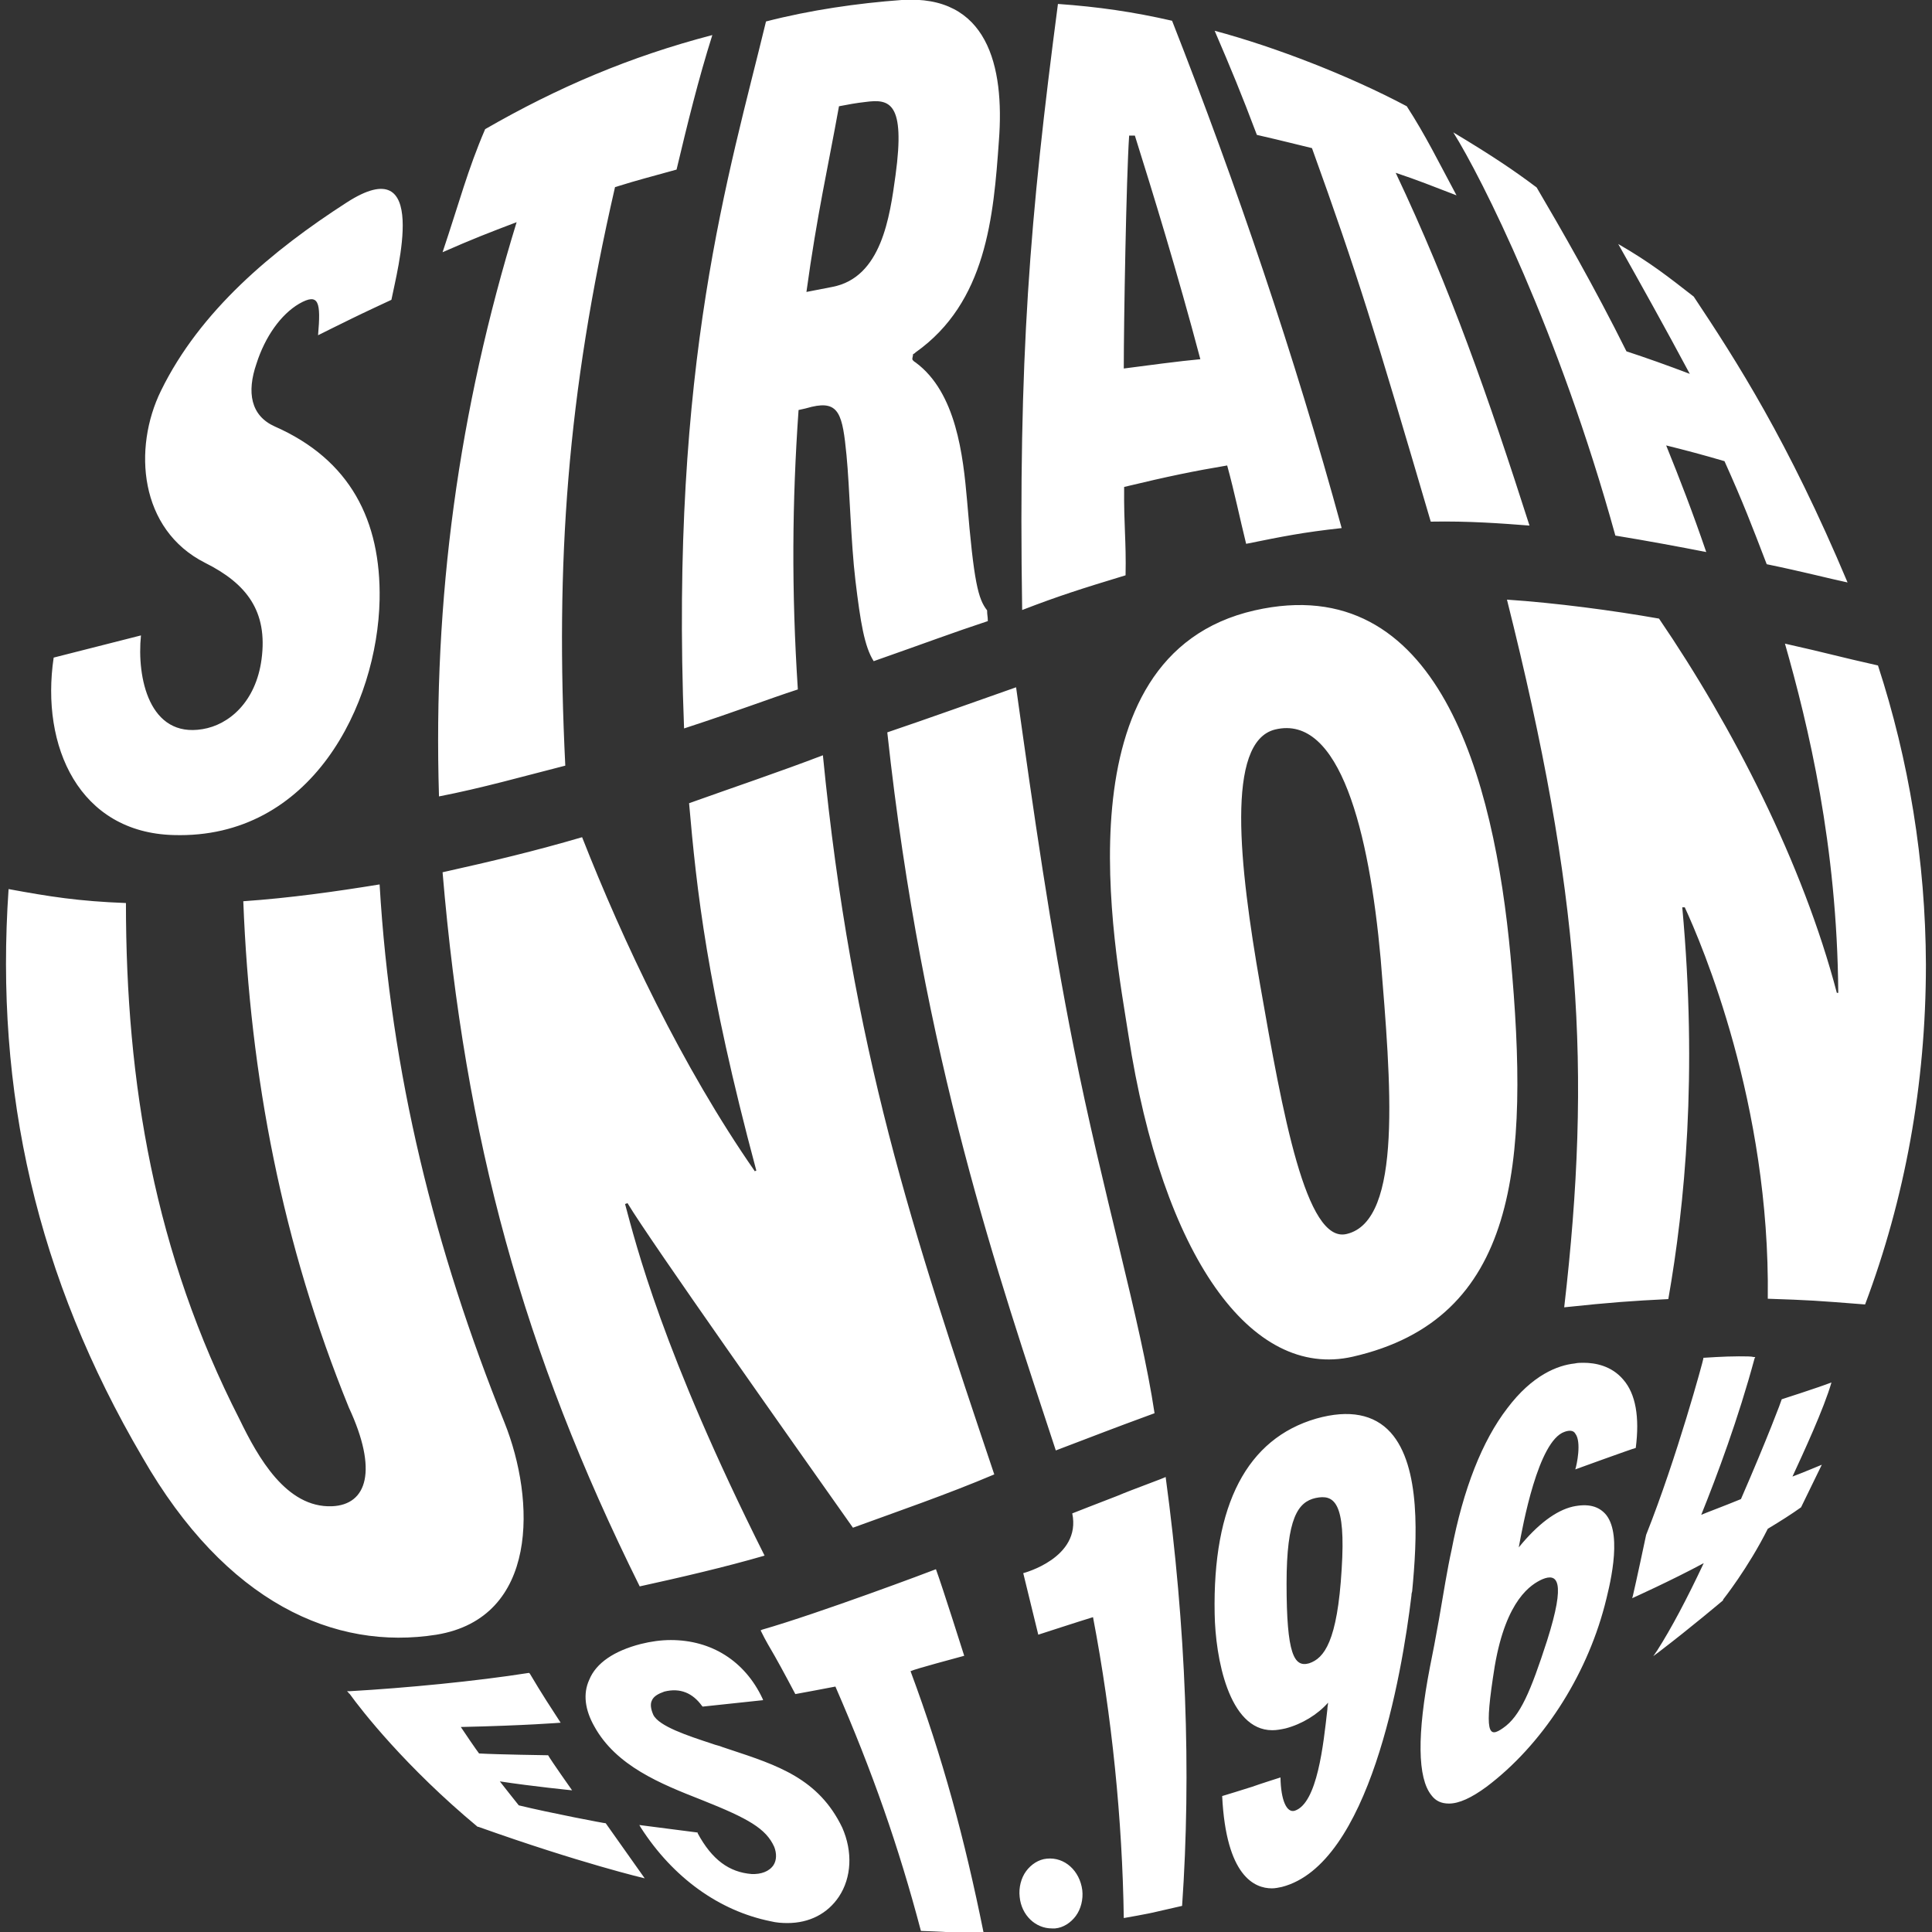 <?xml version="1.0" encoding="utf-8"?>
<!-- Generator: Adobe Illustrator 26.3.1, SVG Export Plug-In . SVG Version: 6.00 Build 0)  -->
<svg version="1.1" id="Layer_1" xmlns="http://www.w3.org/2000/svg" xmlns:xlink="http://www.w3.org/1999/xlink" x="0px" y="0px"
	 viewBox="0 0 540 540" style="enable-background:new 0 0 540 540;" xml:space="preserve">
<rect x="0" y="0" width="540" height="540" fill="#333333" stroke="none"/>
<style type="text/css">
	.st0{fill:#FFFFFF;}
</style>
<path class="st0" d="M292.6,519.5c-2.3,0.2-4.4,1.6-5.8,3.5s-2.1,4.6-1.8,7.2c0.5,5.1,4.4,8.8,9,8.8c0.4,0,0.5,0,0.9,0
	c2.3-0.2,4.4-1.6,5.8-3.5s2.1-4.6,1.8-7.2C301.8,522.9,297.6,519,292.6,519.5 M192.6,224.5c2.1,24,4.9,50.9,18.8,102.7
	c-0.2,0-0.2,0-0.4,0.2c-20.5-29.5-36.9-64.4-48.3-93.4c-13.3,3.9-25.1,6.7-39,9.8c6.3,74.8,22.5,133.9,55.1,199.6
	c11.4-2.5,23.9-5.4,34.9-8.6c-28.6-57-36-87.2-39-98.3c0.4,0,0.4-0.2,0.7-0.2c6.3,10.5,46.2,66.9,63,90.7
	c12.6-4.6,26.3-9.3,39.5-14.9c-22.8-67.9-39.8-118.5-47.9-201C218,215.7,204.9,220.1,192.6,224.5 M122,456.9
	c28.6-4.7,27.7-37.6,19-59.3c-19.5-48.4-31.8-97.6-34.9-150.4c-12.3,2-25.1,3.8-38.1,4.7c1.9,49.1,10.9,95.8,29.5,141.5
	c8.2,17.6,5.1,27.2-4.7,27.6C80,421.5,72.1,407.3,67,396.8c-23.8-46.6-31.8-93.9-31.8-144.4c-13.3-0.5-21.4-1.8-32.8-3.9
	c-3.9,56.7,7.9,108.5,37.4,158.8C63.2,448.1,93.6,461.4,122,456.9 M145,504.6c-0.9-1.1-4.2-5.3-5.3-6.7c9.1,1.4,20.2,2.5,20.2,2.5
	s-5.8-8.2-6.7-9.8c0,0-14-0.2-19.3-0.5c-0.7-0.9-4.2-6-5.1-7.4c18.1-0.4,27.9-1.2,27.9-1.2c-2.6-4-5.3-8.1-8.6-13.7l-0.2-0.2h-0.2
	c-14.6,2.3-34.2,4.2-50,5.1H97l0.5,0.5c0,0,0,0.2,0.2,0.2c3.3,4.6,15.6,20.4,35.8,37.2h0.2c28.6,10.2,46.5,14.4,46.5,14.4
	l-10.9-15.4C169.3,509.7,153.6,506.7,145,504.6 M269.5,462.8c0,0-6.1-19.3-7.9-24.2c-1.2,0.5-32.6,12.3-48.6,16.9l-0.4,0.2l0.2,0.4
	c1.2,2.5,2.5,4.6,3.7,6.7c1.9,3.3,5.8,10.7,5.8,10.7s9.8-1.8,11.2-2.1c10.4,23.9,17.7,44.8,23.9,68.3c0,0,6.3,0.2,8.4,0.4
	c2.3,0,9.1,0,9.1,0c-5.3-26.2-11.4-48.8-20.4-73C256,466.4,267,463.5,269.5,462.8 M312.3,418.1c-4.2,1.6-12.6,4.9-12.6,4.9
	c2.6,12.5-13.7,16.7-13.7,16.7l4.2,17.2c0,0,12.3-4,15.3-4.9c5.3,27.7,8.2,56.7,8.6,84.1c0,0,7-1.2,9.3-1.8c1.8-0.4,7-1.6,7-1.6
	c2.6-37.4,1.1-77.8-4.6-119.9C325.8,413,316.5,416.3,312.3,418.1 M524.9,186c-11.6-2.6-13.5-3.3-26-6.1
	c6.5,22.8,14.6,56.3,14.9,97.6c-0.2,0-0.2,0-0.4,0c-9.5-36.2-29.1-74.4-49.7-104.6c-13-2.3-29-4.4-42.5-5.3
	c20.7,82.5,23.7,131.3,16,197.8c13.2-1.4,19-1.8,29.1-2.3c4.6-26.3,8.2-62.5,3.9-109.5c0.2,0,0.4,0,0.7,0
	c4.7,10.2,23.9,54.9,23.2,109.4c11.8,0.4,13.2,0.5,27.2,1.6c11.1-29.5,17-61.4,17-95C538.2,240.5,533.5,212.4,524.9,186 M498,391.1
	c0,0.2-4,10.9-11.4,27.9c-4.6,1.9-10,3.9-11.1,4.4c4.4-10.9,10.4-27,14.9-43.7l0.2-0.4h-0.4c-0.7-0.2-2.1-0.2-4.2-0.2
	c-4.2,0-9.5,0.4-9.7,0.4h-0.2v0.2c0,0.4-7.4,27.7-16,49.3c-2.6,12.3-3.7,17-3.7,17l-0.2,0.7c0,0,10.9-4.9,20-9.8
	c-4.7,10-9.1,18.3-13,24.4l-1.1,1.6l1.6-1.2c8.8-6.7,17.9-14.4,17.9-14.4v-0.2c0,0,7-8.8,12.5-19.8c3.5-2.1,6.8-4.2,9.3-6l5.8-11.9
	c0,0-6,2.5-8.2,3.3c3-6.5,8.8-19,10.9-26.3C508,387.9,498,391.1,498,391.1 M375,438.6c-1.2,20.2-4.9,24.9-9.1,26.3
	c-4.2,1.2-6.3-2.5-6.3-22.3c0-18.3,3.2-22.8,8.1-23.9C372.9,417.6,376.2,419.8,375,438.6 M367.9,396.5c-19.3,5.6-29,24-28.4,54.6
	c0.2,12.1,3.9,32.5,16.1,32.5c1.2,0,2.3-0.2,3.7-0.5c4.6-1.2,9-3.9,11.9-7.2c0,0.5-0.2,1.2-0.2,1.9c-1.1,9.8-2.8,26.2-9.1,28.3
	c-2.3,0.7-3.9-3-4-9.3c0,0-6,1.9-7.9,2.6c-2.1,0.7-8.4,2.6-8.4,2.6c1.1,22.5,9.1,25.8,13.9,25.8c0.9,0,1.9-0.2,2.8-0.4
	c24.4-6.3,33.5-59,36.2-81.4c0-0.7,0.2-1.1,0.2-1.2c1.4-14.6,2.5-34.9-6-44.4C384.1,395.3,377.1,393.9,367.9,396.5 M432.4,458.6
	c-4.6,14.2-7.5,21.1-12.3,24.4c-4,2.8-5.4,1.9-2.3-17.4c3.2-18.6,10.2-22.8,13.3-24.2C435.2,439.7,437.8,441.6,432.4,458.6
	 M439.6,421.1c-4.7,1.1-9.8,4.9-15.1,11.4c1.1-6,5.4-29.8,12.8-32.3c1.4-0.5,2.5-0.4,3,0.5c1.8,2.3,0.4,8.8,0,10
	c0,0,15.4-5.6,16.9-6c1.1-8.6,0-15.1-3.5-19.1c-3.3-3.9-7.9-4.7-11.1-4.7c-0.9,0-1.6,0-2.5,0.2c-4.7,0.5-11.8,3.2-18.8,12.5
	c-7,9.1-12.3,22.5-15.6,39.7c-1.1,4.9-2.3,12.3-3.5,19.3c-0.9,5.1-1.8,9.8-2.5,13.2c-3.7,19.1-3.5,31.2,0.4,36
	c1.2,1.6,2.8,2.3,4.9,2.3c2.8,0,6.3-1.6,10.5-4.7c15.4-11.6,27.7-30.5,33-50.6c1.2-4.7,5.1-19.3,0.5-25.3
	C446.9,420.9,443.8,420.2,439.6,421.1 M204,489l-2.1-0.7c-0.9-0.4-1.8-0.5-2.8-0.9c-7-2.3-14.9-4.9-16.5-8.1c-0.7-1.6-0.9-3-0.4-4
	c0.5-1.2,1.8-1.9,3.5-2.5c4.4-1.1,7.9,0.4,10.5,4l0.2,0.2l16.9-1.8l-0.2-0.5c-4.9-10.4-14.2-16.3-25.6-16.3c-2.8,0-5.6,0.4-8.4,1.1
	c-7.4,1.9-12.5,5.3-14.4,10c-1.8,3.9-1.2,8.4,1.4,13c6.1,11.1,18.6,16.1,29.8,20.5l0.5,0.2c12.8,5.1,17.7,7.9,20,13
	c0.7,1.8,0.7,3.7-0.2,5.1c-1.2,1.8-3.5,2.6-6.1,2.5c-6.3-0.5-11.1-4-15.1-11.4v-0.2l-16.3-2.1l0.4,0.7c9,14,21.9,23.3,36.3,26.2
	c1.6,0.4,3.2,0.5,4.7,0.5l0,0c6.1,0,11.2-2.6,14.4-7.4c3.5-5.3,3.9-12.5,0.9-19.3C228.8,497.1,217.3,493.4,204,489 M48.5,233.4
	c38.6,1.2,57-36.5,57.6-65.8c0.4-22.1-8.2-39.1-29.3-48.4c-6.7-3-7.9-9.5-5.1-17.6c2.4-7.5,6.8-13.7,11.9-16.7
	c5.6-3.2,6.1-0.4,5.3,8.8c0,0,7-3.5,9.3-4.6c2.8-1.4,11.2-5.3,11.2-5.3c1.6-8.2,10.9-42.3-12.5-27.2C76.1,70,55.9,86.9,45,109.2
	c-7.9,16.1-6.1,38.8,12.3,48.1c11.6,5.8,17.6,13.5,15.8,27c-1.6,11.9-9.1,18.3-16.5,19.5c-14.9,2.5-18.4-14.4-17.2-26.2L15,183.8
	C11.3,208.7,22.2,232.7,48.5,233.4 M376.4,344.9c-11.4,2.8-17.9-33.7-24.2-69.7c-5.8-33.2-9.7-67.9,4.2-71.3
	c18.1-4.4,26.3,28.6,29.5,64.1C388.7,302.4,392.2,341.2,376.4,344.9 M350.7,170.6c-55.5,12.6-39,94.6-35.3,118.7
	c9.5,61.6,34.2,96.4,62.7,89.9c46-10.5,49.5-53.4,44.1-112C417.6,217.5,402,159,350.7,170.6 M476.9,154.3
	c-3.9-11.4-7.4-20.4-11.2-29.8c4.9,1.2,10.9,2.8,16.3,4.4c5.3,11.8,7.5,17.6,11.8,28.8c10.2,2.1,17.4,4,22.6,5.1
	c-16.7-39.7-31.1-62-43-79.9c-7.2-5.6-12.1-9.5-21.1-14.7c6.3,11.2,13,23.2,20,36.3l0,0c-6-2.3-12.5-4.6-17.7-6.3
	c-9-18.1-18.4-34.4-25.1-45.8c-6.1-4.6-12.3-8.8-23.3-15.4c7.9,12.6,29.5,55.5,45.3,112.7C460.1,151.1,469.8,152.9,476.9,154.3
	 M366.7,41.4c12.8,35.5,17.4,50.6,33.2,104.4c10.7-0.2,19.8,0.5,27.6,1.1c-11.4-35.6-22.1-66.3-37.4-98.6c6.3,2.1,9.7,3.5,17,6.3
	c-5.1-9.5-8.6-16.7-13.9-24.9c-15.8-8.4-36.5-16.5-53.7-21.1c4.6,10.7,7.5,17.7,11.8,29.1C360.4,39.8,360.8,40,366.7,41.4
	 M315.6,37.9c0.2,0,1.2,0,1.6,0c4.9,15.6,11.9,38.3,18.3,62.5c-5.6,0.5-15.3,1.8-21.4,2.6C314.1,89.9,314.8,49.7,315.6,37.9
	 M314.6,160.8c0.2-9.8-0.5-13.5-0.4-24.7c12.5-3,19.3-4.4,28.8-6c2.1,7.7,3.5,14.6,5.3,21.9c10.4-2.1,15.8-3.2,26.7-4.4
	c-13.2-48.3-29.3-95.7-47.4-141.8c-10.9-2.5-20.7-3.9-31.9-4.7c-7.9,60.2-11.1,98.6-10,169.4C295.8,166.6,302.1,164.6,314.6,160.8
	 M122.7,222.6c11.9-2.3,23.5-5.6,35.3-8.6c-2.8-57,0.5-103.4,13.9-161.7c7.4-2.3,9-2.6,17.2-4.9c3-12.6,6.1-25.3,10-37.6
	c-23,6-43.2,14.6-63.5,26.3c-4.9,11.4-7.2,20.4-11.9,34.4c8.4-3.7,12.8-5.4,20.7-8.4C128.2,114.8,121,167.1,122.7,222.6 M234.5,29.7
	c2.6-0.5,4.7-0.9,7.4-1.2c6.7-0.9,11.2,0,8.4,20.5c-1.6,11.6-3.9,28.6-17.7,31.2c-2.6,0.5-4.6,0.9-7.2,1.4
	C228.4,59.8,231.4,46.9,234.5,29.7 M191.2,203.6c15.6-5.1,23.2-8.1,31.8-10.9c-1.8-27.6-1.6-52.5,0.2-78.1c1.9-0.4,1.8-0.4,3.7-0.9
	c7.7-1.8,8.6,2.3,9.7,13.5c0.9,9.3,1.2,24.2,2.5,35.1c1.4,11.6,2.5,18.4,5.1,22.5c15.1-5.3,21.9-7.9,31.9-11.2c0-1.4-0.2-1.6-0.2-3
	c-2.5-3.2-3.7-7.7-5.6-30.7c-1.1-12.5-3-30.2-14.4-38.6c-0.4-0.2-0.9-0.7-0.9-0.9c0-0.5,0.2-0.9,0.2-1.4c0.4-0.2,0.4-0.2,0.7-0.5
	c19.8-14,21.8-37.9,23.3-59.2C280.8,18.4,276-1.6,252,0c-12.3,0.9-25.5,2.8-37.9,6C203.8,48.6,187.2,101.3,191.2,203.6 M295.1,405.4
	c14-5.3,13.7-5.3,27.6-10.4c-3.9-26-14.6-62-22.6-102.3c-6.5-32.6-11.2-65.6-16.1-100.6c-11.4,4-24.2,8.6-36,12.6
	C257.9,296.1,279.3,357.2,295.1,405.4"/>
</svg>
